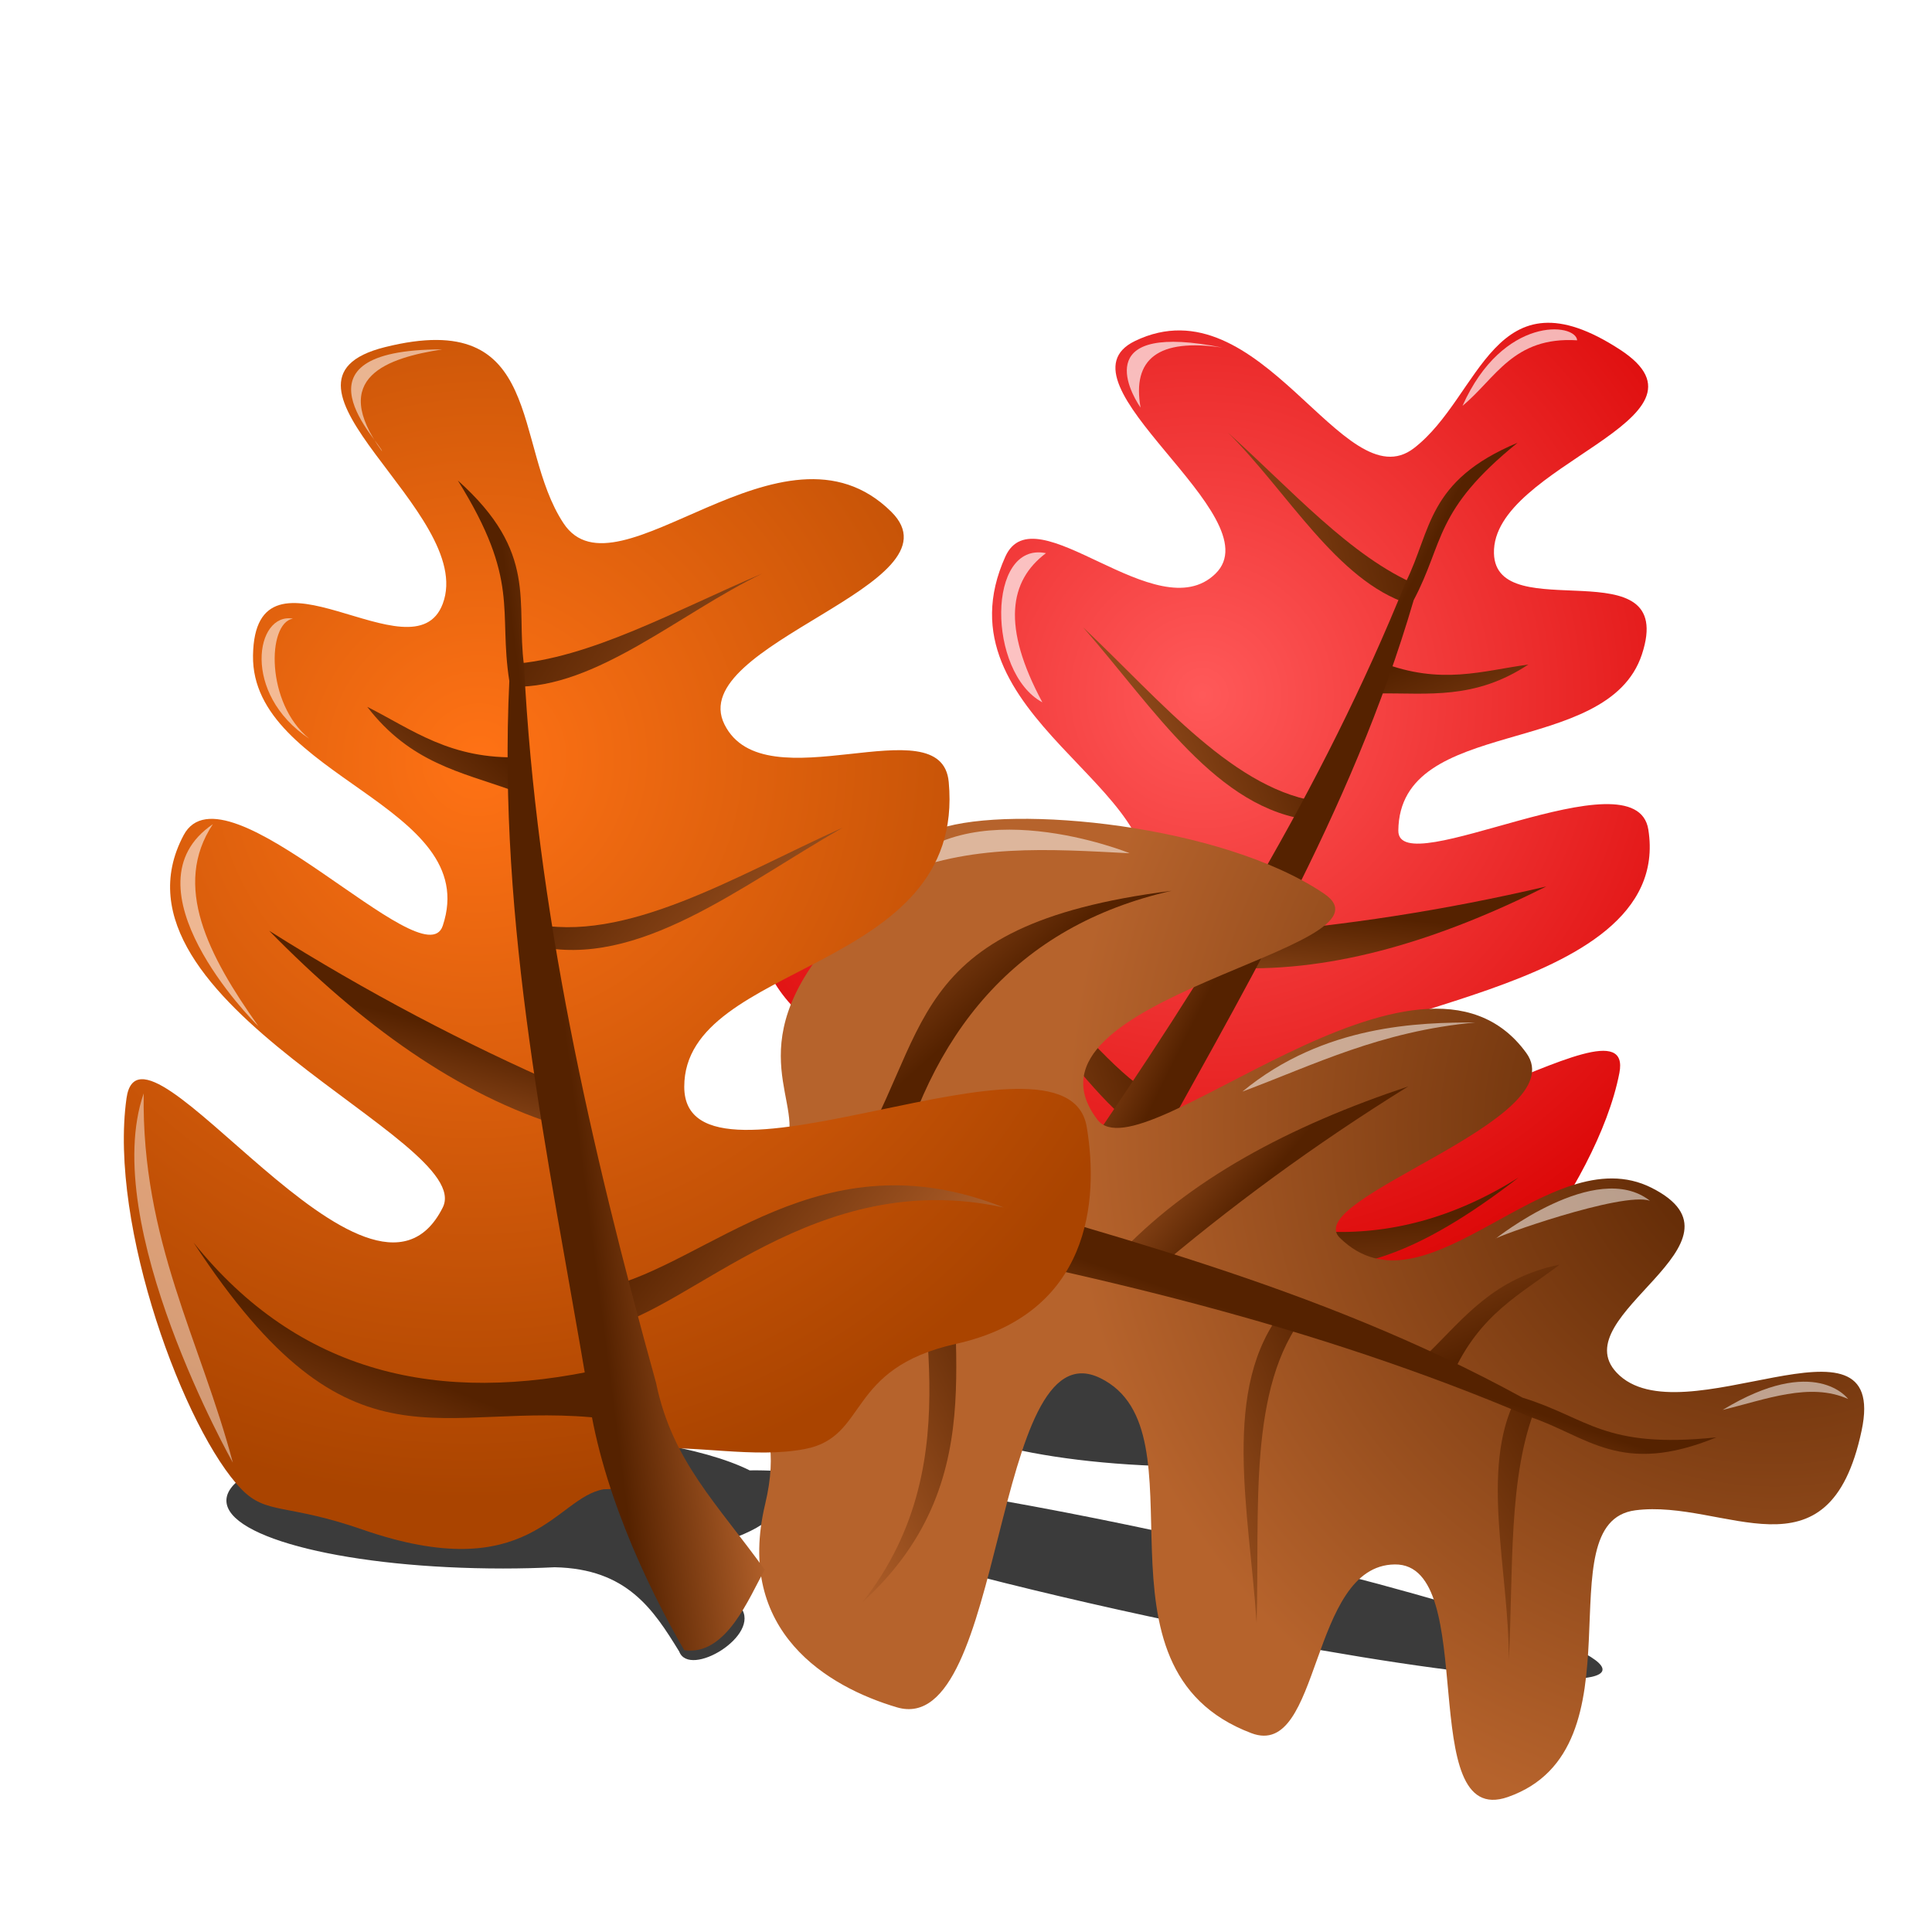 <?xml version="1.0" encoding="UTF-8" standalone="no"?>
<!-- Created with Inkscape (http://www.inkscape.org/) -->

<svg
   xmlns:dc="http://purl.org/dc/elements/1.1/"
   xmlns:cc="http://creativecommons.org/ns#"
   xmlns:rdf="http://www.w3.org/1999/02/22-rdf-syntax-ns#"
   xmlns:svg="http://www.w3.org/2000/svg"
   xmlns="http://www.w3.org/2000/svg"
   xmlns:xlink="http://www.w3.org/1999/xlink"
   xmlns:sodipodi="http://sodipodi.sourceforge.net/DTD/sodipodi-0.dtd"
   xmlns:inkscape="http://www.inkscape.org/namespaces/inkscape"
   id="svg1"
   sodipodi:version="0.32"
   inkscape:version="0.47 r22583"
   width="48"
   height="48"
   sodipodi:docname="thanksgiving02.svg"
   version="1.1"
   inkscape:export-filename="thanksgiving02.png"
   inkscape:export-xdpi="90"
   inkscape:export-ydpi="90">
  <defs
     id="defs3">
    <linearGradient
       id="linearGradient3274">
      <stop
         style="stop-color:#ff7215;stop-opacity:1;"
         offset="0"
         id="stop3276" />
      <stop
         style="stop-color:#aa4400;stop-opacity:1;"
         offset="1"
         id="stop3278" />
    </linearGradient>
    <linearGradient
       id="linearGradient3679">
      <stop
         id="stop3681"
         offset="0"
         style="stop-color:#552200;stop-opacity:1;" />
      <stop
         id="stop3683"
         offset="1"
         style="stop-color:#b6632c;stop-opacity:1;" />
    </linearGradient>
    <radialGradient
       inkscape:collect="always"
       xlink:href="#linearGradient3274"
       id="radialGradient3280"
       cx="11.434"
       cy="20.855"
       fx="11.434"
       fy="20.855"
       r="12.012"
       gradientTransform="matrix(1.22,0.9,-0.914,1.239,17,-17.255)"
       gradientUnits="userSpaceOnUse" />
    <linearGradient
       inkscape:collect="always"
       xlink:href="#linearGradient3679"
       id="linearGradient3284"
       x1="15.625"
       y1="37.938"
       x2="19"
       y2="37.5"
       gradientUnits="userSpaceOnUse" />
    <linearGradient
       inkscape:collect="always"
       xlink:href="#linearGradient3679"
       id="linearGradient3294"
       x1="15.247"
       y1="31.25"
       x2="21.036"
       y2="35.758"
       gradientUnits="userSpaceOnUse" />
    <linearGradient
       inkscape:collect="always"
       xlink:href="#linearGradient3679"
       id="linearGradient3296"
       x1="13.188"
       y1="22.082"
       x2="18.728"
       y2="26.944"
       gradientUnits="userSpaceOnUse" />
    <linearGradient
       inkscape:collect="always"
       xlink:href="#linearGradient3679"
       id="linearGradient3298"
       x1="12.688"
       y1="15.657"
       x2="19.91"
       y2="20.43"
       gradientUnits="userSpaceOnUse" />
    <linearGradient
       inkscape:collect="always"
       xlink:href="#linearGradient3679"
       id="linearGradient3300"
       x1="11.031"
       y1="17.562"
       x2="7.104"
       y2="22.041"
       gradientUnits="userSpaceOnUse" />
    <linearGradient
       inkscape:collect="always"
       xlink:href="#linearGradient3679"
       id="linearGradient3302"
       x1="11.284"
       y1="25.562"
       x2="10.344"
       y2="29.275"
       gradientUnits="userSpaceOnUse" />
    <linearGradient
       inkscape:collect="always"
       xlink:href="#linearGradient3679"
       id="linearGradient3304"
       x1="11.8"
       y1="34.742"
       x2="9.938"
       y2="39.338"
       gradientUnits="userSpaceOnUse" />
    <radialGradient
       inkscape:collect="always"
       xlink:href="#linearGradient3679"
       id="radialGradient3334"
       gradientUnits="userSpaceOnUse"
       gradientTransform="matrix(1.22,0.9,-0.914,1.239,17,-17.255)"
       cx="5.201"
       cy="21.576"
       fx="5.201"
       fy="21.576"
       r="12.012" />
    <linearGradient
       inkscape:collect="always"
       xlink:href="#linearGradient3679"
       id="linearGradient3336"
       gradientUnits="userSpaceOnUse"
       x1="11.8"
       y1="34.742"
       x2="9.938"
       y2="39.338" />
    <linearGradient
       inkscape:collect="always"
       xlink:href="#linearGradient3679"
       id="linearGradient3338"
       gradientUnits="userSpaceOnUse"
       x1="15.247"
       y1="31.25"
       x2="21.036"
       y2="35.758" />
    <linearGradient
       inkscape:collect="always"
       xlink:href="#linearGradient3679"
       id="linearGradient3340"
       gradientUnits="userSpaceOnUse"
       x1="11.284"
       y1="25.562"
       x2="10.344"
       y2="29.275" />
    <linearGradient
       inkscape:collect="always"
       xlink:href="#linearGradient3679"
       id="linearGradient3342"
       gradientUnits="userSpaceOnUse"
       x1="13.188"
       y1="22.082"
       x2="18.728"
       y2="26.944" />
    <linearGradient
       inkscape:collect="always"
       xlink:href="#linearGradient3679"
       id="linearGradient3344"
       gradientUnits="userSpaceOnUse"
       x1="11.031"
       y1="17.562"
       x2="7.104"
       y2="22.041" />
    <linearGradient
       inkscape:collect="always"
       xlink:href="#linearGradient3679"
       id="linearGradient3346"
       gradientUnits="userSpaceOnUse"
       x1="12.688"
       y1="15.657"
       x2="19.91"
       y2="20.43" />
    <linearGradient
       inkscape:collect="always"
       xlink:href="#linearGradient3679"
       id="linearGradient3348"
       gradientUnits="userSpaceOnUse"
       x1="15.625"
       y1="37.938"
       x2="19"
       y2="37.5" />
    <radialGradient
       inkscape:collect="always"
       xlink:href="#linearGradient3613"
       id="radialGradient3368"
       gradientUnits="userSpaceOnUse"
       gradientTransform="matrix(1.22,0.9,-0.914,1.239,17,-17.255)"
       cx="15.216"
       cy="20.019"
       fx="15.216"
       fy="20.019"
       r="12.012" />
    <linearGradient
       inkscape:collect="always"
       xlink:href="#linearGradient3679"
       id="linearGradient3370"
       gradientUnits="userSpaceOnUse"
       x1="11.8"
       y1="34.742"
       x2="9.938"
       y2="39.338" />
    <linearGradient
       inkscape:collect="always"
       xlink:href="#linearGradient3679"
       id="linearGradient3372"
       gradientUnits="userSpaceOnUse"
       x1="15.247"
       y1="31.25"
       x2="21.036"
       y2="35.758" />
    <linearGradient
       inkscape:collect="always"
       xlink:href="#linearGradient3679"
       id="linearGradient3374"
       gradientUnits="userSpaceOnUse"
       x1="11.284"
       y1="25.562"
       x2="10.344"
       y2="29.275" />
    <linearGradient
       inkscape:collect="always"
       xlink:href="#linearGradient3679"
       id="linearGradient3376"
       gradientUnits="userSpaceOnUse"
       x1="13.188"
       y1="22.082"
       x2="18.728"
       y2="26.944" />
    <linearGradient
       inkscape:collect="always"
       xlink:href="#linearGradient3679"
       id="linearGradient3378"
       gradientUnits="userSpaceOnUse"
       x1="11.031"
       y1="17.562"
       x2="7.104"
       y2="22.041" />
    <linearGradient
       inkscape:collect="always"
       xlink:href="#linearGradient3679"
       id="linearGradient3380"
       gradientUnits="userSpaceOnUse"
       x1="12.688"
       y1="15.657"
       x2="19.91"
       y2="20.43" />
    <linearGradient
       inkscape:collect="always"
       xlink:href="#linearGradient3679"
       id="linearGradient3382"
       gradientUnits="userSpaceOnUse"
       x1="15.625"
       y1="37.938"
       x2="19"
       y2="37.5" />
    <linearGradient
       id="linearGradient3613">
      <stop
         style="stop-color:#ff5959;stop-opacity:1;"
         offset="0"
         id="stop3615" />
      <stop
         style="stop-color:#d90000;stop-opacity:1;"
         offset="1"
         id="stop3617" />
    </linearGradient>
    <filter
       inkscape:collect="always"
       id="filter4470"
       x="-0.121"
       width="1.243"
       y="-0.539"
       height="2.078">
      <feGaussianBlur
         inkscape:collect="always"
         stdDeviation="0.158"
         id="feGaussianBlur4472" />
    </filter>
    <filter
       inkscape:collect="always"
       id="filter4474"
       x="-0.098"
       width="1.197"
       y="-0.302"
       height="1.604">
      <feGaussianBlur
         inkscape:collect="always"
         stdDeviation="0.158"
         id="feGaussianBlur4476" />
    </filter>
    <filter
       inkscape:collect="always"
       id="filter4478"
       x="-0.065"
       width="1.131"
       y="-0.22"
       height="1.441">
      <feGaussianBlur
         inkscape:collect="always"
         stdDeviation="0.158"
         id="feGaussianBlur4480" />
    </filter>
    <filter
       inkscape:collect="always"
       id="filter4482"
       x="-0.064"
       width="1.129"
       y="-0.322"
       height="1.644">
      <feGaussianBlur
         inkscape:collect="always"
         stdDeviation="0.158"
         id="feGaussianBlur4484" />
    </filter>
    <filter
       inkscape:collect="always"
       id="filter4510"
       x="-0.123"
       width="1.246"
       y="-0.185"
       height="1.369">
      <feGaussianBlur
         inkscape:collect="always"
         stdDeviation="0.146"
         id="feGaussianBlur4512" />
    </filter>
    <filter
       inkscape:collect="always"
       id="filter4514"
       x="-0.148"
       width="1.295"
       y="-0.214"
       height="1.429">
      <feGaussianBlur
         inkscape:collect="always"
         stdDeviation="0.146"
         id="feGaussianBlur4516" />
    </filter>
    <filter
       inkscape:collect="always"
       id="filter4518"
       x="-0.315"
       width="1.63"
       y="-0.094"
       height="1.188">
      <feGaussianBlur
         inkscape:collect="always"
         stdDeviation="0.146"
         id="feGaussianBlur4520" />
    </filter>
    <filter
       inkscape:collect="always"
       id="filter4554"
       x="-0.116"
       width="1.233"
       y="-0.104"
       height="1.208">
      <feGaussianBlur
         inkscape:collect="always"
         stdDeviation="0.109"
         id="feGaussianBlur4556" />
    </filter>
    <filter
       inkscape:collect="always"
       id="filter4558"
       x="-0.222"
       width="1.444"
       y="-0.088"
       height="1.176">
      <feGaussianBlur
         inkscape:collect="always"
         stdDeviation="0.109"
         id="feGaussianBlur4560" />
    </filter>
    <filter
       inkscape:collect="always"
       id="filter4562"
       x="-0.136"
       width="1.271"
       y="-0.052"
       height="1.105">
      <feGaussianBlur
         inkscape:collect="always"
         stdDeviation="0.109"
         id="feGaussianBlur4564" />
    </filter>
    <filter
       inkscape:collect="always"
       id="filter4566"
       x="-0.107"
       width="1.215"
       y="-0.029"
       height="1.057">
      <feGaussianBlur
         inkscape:collect="always"
         stdDeviation="0.109"
         id="feGaussianBlur4568" />
    </filter>
    <filter
       inkscape:collect="always"
       id="filter3688"
       x="-0.046"
       width="1.093"
       y="-0.182"
       height="1.363">
      <feGaussianBlur
         inkscape:collect="always"
         stdDeviation="0.66"
         id="feGaussianBlur3690" />
    </filter>
  </defs>
  <sodipodi:namedview
     id="base"
     pagecolor="#ffffff"
     bordercolor="#666666"
     borderopacity="1.0"
     inkscape:pageopacity="0.0"
     inkscape:pageshadow="2"
     inkscape:zoom="1"
     inkscape:cx="12.015979"
     inkscape:cy="20.068151"
     inkscape:window-width="1604"
     inkscape:window-height="974"
     inkscape:window-x="66"
     inkscape:window-y="24"
     showgrid="false"
     inkscape:window-maximized="0"
     inkscape:current-layer="svg1">
    <inkscape:grid
       type="xygrid"
       id="grid2861" />
  </sodipodi:namedview>
  <path
     style="fill:#000000;fill-opacity:0.769;fill-rule:evenodd;stroke:none;filter:url(#filter3688)"
     d="m 29.75,33 c -3.789,0 -6.844,0.777 -6.844,1.719 0,0.942 3.054,1.719 6.844,1.719 3.789,0 6.875,-0.777 6.875,-1.719 C 36.625,33.777 33.539,33 29.75,33 z M 12.5,35.562 c -3.789,0 -6.875,0.777 -6.875,1.719 0,0.942 3.086,1.688 6.875,1.688 0.441,0 0.863,-0.011 1.281,-0.031 1.803,0.036 2.457,1.058 3.094,2.094 0.252,0.672 2.046,-0.403 1.531,-1.094 -0.098,-0.132 -1.317,-0.652 -2.281,-1.219 1.565,-0.243 2.711,-0.629 3.094,-1.094 1.871,0.72 5.303,1.665 9.312,2.531 C 34.633,41.474 39.688,42.076 39.812,41.5 39.937,40.924 35.102,39.411 29,38.094 24.355,37.091 20.341,36.501 18.625,36.531 17.505,35.968 15.2,35.562 12.5,35.562 z"
     id="path3681"
     sodipodi:nodetypes="csssccssccsccssscc" />
  <g
     transform="matrix(-0.861,-0.297,-0.297,0.861,51.043,4.1)"
     id="g3350">
    <path
       sodipodi:nodetypes="cssssssssssssssssscc"
       id="path3352"
       d="M 15,37 C 13.799,37.202 13.173,39.448 9,38 7.111,37.344 6.625,37.642 6,37 4.601,35.562 2.696,30.461 3.143,27.286 3.504,24.721 9.204,33.588 11,30 11.844,28.313 2.345,24.917 4.562,20.75 5.58,18.837 10.54,24.381 11,23 12,20 6.241,19.302 6.286,16.286 6.333,13.144 10.279,16.924 11,15 11.85,12.733 6.162,9.475 9.562,8.625 c 4,-1 3.156,2.433 4.438,4.375 1.331,2.017 5.441,-2.959 8.143,-0.286 C 23.984,14.536 17,16 18,18 c 1,2 5.392,-0.517 5.571,1.429 C 24.012,24.197 17,23.857 17,27 c 0,3.143 9.513,-1.921 10,1 0.305,1.828 0.09,4.645 -3.249,5.388 C 21,34 21.589,35.695 20,36 c -1.269,0.244 -2.722,-0.111 -4,0 -1.438,0.133 0.443,0.99 -1,1 z"
       style="color:#000000;fill:url(#radialGradient3368);fill-opacity:1;stroke:none;stroke-width:1px;marker:none;visibility:visible;display:inline;overflow:visible;enable-background:accumulate" />
    <path
       sodipodi:nodetypes="cccc"
       id="path3354"
       d="M 15.062,35.25 C 10.914,34.748 8.75,36.889 4.812,30.875 7.416,34.117 10.897,34.921 15,34 l 0.062,1.25 z"
       style="color:#000000;fill:url(#linearGradient3370);fill-opacity:1;stroke:none;stroke-width:1px;marker:none;visibility:visible;display:inline;overflow:visible;enable-background:accumulate" />
    <path
       sodipodi:nodetypes="cccc"
       id="path3356"
       d="m 15,32 c 2.603,-0.586 5.38,-3.822 9.938,-2 C 20.25,28.976 17.188,32.544 15,33 l 0.062,-1.312"
       style="color:#000000;fill:url(#linearGradient3372);fill-opacity:1;stroke:none;stroke-width:1px;marker:none;visibility:visible;display:inline;overflow:visible;enable-background:accumulate" />
    <path
       sodipodi:nodetypes="cccc"
       id="path3358"
       d="M 6.688,23.125 C 8.964,25.449 11.371,27.206 14,28 c 0,0 0,-1 0,-1 -2.438,-1.064 -4.875,-2.339 -7.312,-3.875 z"
       style="color:#000000;fill:url(#linearGradient3374);fill-opacity:1;stroke:none;stroke-width:1px;marker:none;visibility:visible;display:inline;overflow:visible;enable-background:accumulate" />
    <path
       sodipodi:nodetypes="cccc"
       id="path3360"
       d="m 13.312,23.5 c 2.542,0.586 5.083,-1.486 7.625,-2.938 -2.658,1.2 -5.407,2.903 -7.75,2.375 l 0.125,0.562 z"
       style="color:#000000;fill:url(#linearGradient3376);fill-opacity:1;stroke:none;stroke-width:1px;marker:none;visibility:visible;display:inline;overflow:visible;enable-background:accumulate" />
    <path
       sodipodi:nodetypes="cccc"
       id="path3362"
       d="m 9.125,17.562 c 1.07,1.392 2.334,1.622 3.562,2.062 l 0.25,-0.812 c -1.751,0.064 -2.689,-0.686 -3.812,-1.25 z"
       style="color:#000000;fill:url(#linearGradient3378);fill-opacity:1;stroke:none;stroke-width:1px;marker:none;visibility:visible;display:inline;overflow:visible;enable-background:accumulate" />
    <path
       sodipodi:nodetypes="cccc"
       id="path3364"
       d="m 12.688,16.5 c 1.958,-0.125 4.138,-1.356 6.25,-2.25 -2.062,0.993 -4.125,2.854 -6.188,2.812 L 12.688,16.5 z"
       style="color:#000000;fill:url(#linearGradient3380);fill-opacity:1;stroke:none;stroke-width:1px;marker:none;visibility:visible;display:inline;overflow:visible;enable-background:accumulate" />
    <path
       sodipodi:nodetypes="cccccccc"
       id="path3366"
       d="M 17,41 C 16.073,39.403 14.882,36.886 14.595,34.489 13.619,28.715 12.362,23.011 12.654,16.92 12.377,15.152 12.933,14.437 11.375,11.938 c 2.009,1.794 1.436,3.021 1.644,4.598 0.306,6.038 1.65,11.945 3.28,17.818 C 16.699,36.302 17.822,37.362 19,39 c -0.388,0.681 -0.949,2.147 -2,2 z"
       style="color:#000000;fill:url(#linearGradient3382);fill-opacity:1;stroke:none;stroke-width:1px;marker:none;visibility:visible;display:inline;overflow:visible;enable-background:accumulate" />
  </g>
  <g
     id="g3316"
     transform="matrix(-0.419,0.86,-0.86,-0.419,57.676,30.93)">
    <path
       style="color:#000000;fill:url(#radialGradient3334);fill-opacity:1;stroke:none;stroke-width:1px;marker:none;visibility:visible;display:inline;overflow:visible;enable-background:accumulate"
       d="M 15,37 C 13.799,37.202 13.173,39.448 9,38 7.111,37.344 6.625,37.642 6,37 4.601,35.562 2.696,30.461 3.143,27.286 3.504,24.721 9.204,33.588 11,30 11.844,28.313 2.345,24.917 4.562,20.75 5.58,18.837 10.54,24.381 11,23 12,20 6.241,19.302 6.286,16.286 6.333,13.144 10.279,16.924 11,15 11.85,12.733 6.162,9.475 9.562,8.625 c 4,-1 3.156,2.433 4.438,4.375 1.331,2.017 5.441,-2.959 8.143,-0.286 C 23.984,14.536 17,16 18,18 c 1,2 5.392,-0.517 5.571,1.429 C 24.012,24.197 17,23.857 17,27 c 0,3.143 9.513,-1.921 10,1 0.305,1.828 0.09,4.645 -3.249,5.388 C 21,34 21.589,35.695 20,36 c -1.269,0.244 -2.722,-0.111 -4,0 -1.438,0.133 0.443,0.99 -1,1 z"
       id="path3318"
       sodipodi:nodetypes="cssssssssssssssssscc" />
    <path
       style="color:#000000;fill:url(#linearGradient3336);fill-opacity:1;stroke:none;stroke-width:1px;marker:none;visibility:visible;display:inline;overflow:visible;enable-background:accumulate"
       d="M 15.062,35.25 C 10.914,34.748 8.75,36.889 4.812,30.875 7.416,34.117 10.897,34.921 15,34 l 0.062,1.25 z"
       id="path3320"
       sodipodi:nodetypes="cccc" />
    <path
       style="color:#000000;fill:url(#linearGradient3338);fill-opacity:1;stroke:none;stroke-width:1px;marker:none;visibility:visible;display:inline;overflow:visible;enable-background:accumulate"
       d="m 15,32 c 2.603,-0.586 5.38,-3.822 9.938,-2 C 20.25,28.976 17.188,32.544 15,33 l 0.062,-1.312"
       id="path3322"
       sodipodi:nodetypes="cccc" />
    <path
       style="color:#000000;fill:url(#linearGradient3340);fill-opacity:1;stroke:none;stroke-width:1px;marker:none;visibility:visible;display:inline;overflow:visible;enable-background:accumulate"
       d="M 6.688,23.125 C 8.964,25.449 11.371,27.206 14,28 c 0,0 0,-1 0,-1 -2.438,-1.064 -4.875,-2.339 -7.312,-3.875 z"
       id="path3324"
       sodipodi:nodetypes="cccc" />
    <path
       style="color:#000000;fill:url(#linearGradient3342);fill-opacity:1;stroke:none;stroke-width:1px;marker:none;visibility:visible;display:inline;overflow:visible;enable-background:accumulate"
       d="m 13.312,23.5 c 2.542,0.586 5.083,-1.486 7.625,-2.938 -2.658,1.2 -5.407,2.903 -7.75,2.375 l 0.125,0.562 z"
       id="path3326"
       sodipodi:nodetypes="cccc" />
    <path
       style="color:#000000;fill:url(#linearGradient3344);fill-opacity:1;stroke:none;stroke-width:1px;marker:none;visibility:visible;display:inline;overflow:visible;enable-background:accumulate"
       d="m 9.125,17.562 c 1.07,1.392 2.334,1.622 3.562,2.062 l 0.25,-0.812 c -1.751,0.064 -2.689,-0.686 -3.812,-1.25 z"
       id="path3328"
       sodipodi:nodetypes="cccc" />
    <path
       style="color:#000000;fill:url(#linearGradient3346);fill-opacity:1;stroke:none;stroke-width:1px;marker:none;visibility:visible;display:inline;overflow:visible;enable-background:accumulate"
       d="m 12.688,16.5 c 1.958,-0.125 4.138,-1.356 6.25,-2.25 -2.062,0.993 -4.125,2.854 -6.188,2.812 L 12.688,16.5 z"
       id="path3330"
       sodipodi:nodetypes="cccc" />
    <path
       style="color:#000000;fill:url(#linearGradient3348);fill-opacity:1;stroke:none;stroke-width:1px;marker:none;visibility:visible;display:inline;overflow:visible;enable-background:accumulate"
       d="M 17,41 C 16.073,39.403 14.882,36.886 14.595,34.489 13.619,28.715 12.362,23.011 12.654,16.92 12.377,15.152 12.933,14.437 11.375,11.938 c 2.009,1.794 1.436,3.021 1.644,4.598 0.306,6.038 1.65,11.945 3.28,17.818 C 16.699,36.302 17.822,37.362 19,39 c -0.388,0.681 -0.949,2.147 -2,2 z"
       id="path3332"
       sodipodi:nodetypes="cccccccc" />
  </g>
  <path
     style="color:#000000;fill:#ffffff;stroke:none;stroke-width:1px;marker:none;visibility:visible;display:inline;overflow:visible;enable-background:accumulate;filter:url(#filter4482);fill-opacity:0.531"
     d="m 22.191,21.787 c 1.879,-0.834 3.879,-0.691 5.875,-0.588 -0.01,-0.01 -4.086,-1.645 -5.875,0.588 z"
     id="path4440"
     sodipodi:nodetypes="ccc" />
  <g
     id="g3306">
    <path
       sodipodi:nodetypes="cssssssssssssssssscc"
       id="path2886"
       d="M 15,37 C 13.799,37.202 13.173,39.448 9,38 7.111,37.344 6.625,37.642 6,37 4.601,35.562 2.696,30.461 3.143,27.286 3.504,24.721 9.204,33.588 11,30 11.844,28.313 2.345,24.917 4.562,20.75 5.58,18.837 10.54,24.381 11,23 12,20 6.241,19.302 6.286,16.286 6.333,13.144 10.279,16.924 11,15 11.85,12.733 6.162,9.475 9.562,8.625 c 4,-1 3.156,2.433 4.438,4.375 1.331,2.017 5.441,-2.959 8.143,-0.286 C 23.984,14.536 17,16 18,18 c 1,2 5.392,-0.517 5.571,1.429 C 24.012,24.197 17,23.857 17,27 c 0,3.143 9.513,-1.921 10,1 0.305,1.828 0.09,4.645 -3.249,5.388 C 21,34 21.589,35.695 20,36 c -1.269,0.244 -2.722,-0.111 -4,0 -1.438,0.133 0.443,0.99 -1,1 z"
       style="color:#000000;fill:url(#radialGradient3280);stroke:none;stroke-width:1px;marker:none;visibility:visible;display:inline;overflow:visible;enable-background:accumulate;fill-opacity:1" />
    <path
       sodipodi:nodetypes="cccc"
       id="path2900"
       d="M 15.062,35.25 C 10.914,34.748 8.75,36.889 4.812,30.875 7.416,34.117 10.897,34.921 15,34 l 0.062,1.25 z"
       style="color:#000000;fill:url(#linearGradient3304);stroke:none;stroke-width:1px;stroke-linecap:butt;stroke-linejoin:miter;stroke-miterlimit:4;stroke-opacity:1;stroke-dasharray:none;stroke-dashoffset:0;marker:none;visibility:visible;display:inline;overflow:visible;enable-background:accumulate;fill-opacity:1" />
    <path
       sodipodi:nodetypes="cccc"
       id="path2902"
       d="m 15,32 c 2.603,-0.586 5.38,-3.822 9.938,-2 C 20.25,28.976 17.188,32.544 15,33 l 0.062,-1.312"
       style="color:#000000;fill:url(#linearGradient3294);stroke:none;stroke-width:1px;stroke-linecap:butt;stroke-linejoin:miter;stroke-miterlimit:4;stroke-opacity:1;stroke-dasharray:none;stroke-dashoffset:0;marker:none;visibility:visible;display:inline;overflow:visible;enable-background:accumulate;fill-opacity:1" />
    <path
       sodipodi:nodetypes="cccc"
       id="path2904"
       d="M 6.688,23.125 C 8.964,25.449 11.371,27.206 14,28 c 0,0 0,-1 0,-1 -2.438,-1.064 -4.875,-2.339 -7.312,-3.875 z"
       style="color:#000000;fill:url(#linearGradient3302);stroke:none;stroke-width:1px;stroke-linecap:butt;stroke-linejoin:miter;stroke-miterlimit:4;stroke-opacity:1;stroke-dasharray:none;stroke-dashoffset:0;marker:none;visibility:visible;display:inline;overflow:visible;enable-background:accumulate;fill-opacity:1" />
    <path
       sodipodi:nodetypes="cccc"
       id="path2906"
       d="m 13.312,23.5 c 2.542,0.586 5.083,-1.486 7.625,-2.938 -2.658,1.2 -5.407,2.903 -7.75,2.375 l 0.125,0.562 z"
       style="color:#000000;fill:url(#linearGradient3296);stroke:none;stroke-width:1px;stroke-linecap:butt;stroke-linejoin:miter;stroke-miterlimit:4;stroke-opacity:1;stroke-dasharray:none;stroke-dashoffset:0;marker:none;visibility:visible;display:inline;overflow:visible;enable-background:accumulate;fill-opacity:1" />
    <path
       sodipodi:nodetypes="cccc"
       id="path2908"
       d="m 9.125,17.562 c 1.07,1.392 2.334,1.622 3.562,2.062 l 0.25,-0.812 c -1.751,0.064 -2.689,-0.686 -3.812,-1.25 z"
       style="color:#000000;fill:url(#linearGradient3300);fill-opacity:1;stroke:none;stroke-width:1px;marker:none;visibility:visible;display:inline;overflow:visible;enable-background:accumulate" />
    <path
       sodipodi:nodetypes="cccc"
       id="path2910"
       d="m 12.688,16.5 c 1.958,-0.125 4.138,-1.356 6.25,-2.25 -2.062,0.993 -4.125,2.854 -6.188,2.812 L 12.688,16.5 z"
       style="color:#000000;fill:url(#linearGradient3298);stroke:none;stroke-width:1px;stroke-linecap:butt;stroke-linejoin:miter;stroke-miterlimit:4;stroke-opacity:1;stroke-dasharray:none;stroke-dashoffset:0;marker:none;visibility:visible;display:inline;overflow:visible;enable-background:accumulate;fill-opacity:1" />
    <path
       sodipodi:nodetypes="cccccccc"
       id="path2890"
       d="M 17,41 C 16.073,39.403 14.882,36.886 14.595,34.489 13.619,28.715 12.362,23.011 12.654,16.92 12.377,15.152 12.933,14.437 11.375,11.938 c 2.009,1.794 1.436,3.021 1.644,4.598 0.306,6.038 1.65,11.945 3.28,17.818 C 16.699,36.302 17.822,37.362 19,39 c -0.388,0.681 -0.949,2.147 -2,2 z"
       style="color:#000000;fill:url(#linearGradient3284);stroke:none;stroke-width:1px;stroke-linecap:butt;stroke-linejoin:miter;stroke-miterlimit:4;stroke-opacity:1;stroke-dasharray:none;stroke-dashoffset:0;marker:none;visibility:visible;display:inline;overflow:visible;enable-background:accumulate;fill-opacity:1" />
  </g>
  <path
     style="color:#000000;fill:#ffffff;stroke:none;stroke-width:1px;stroke-linecap:butt;stroke-linejoin:miter;stroke-miterlimit:4;stroke-opacity:1;stroke-dasharray:none;stroke-dashoffset:0;marker:none;visibility:visible;display:inline;overflow:visible;enable-background:accumulate;filter:url(#filter4566);fill-opacity:0.46"
     d="m 3.57,27.165 c -0.058,3.655 1.418,6.16 2.215,9.174 0,0 -3.344,-5.92 -2.215,-9.174 z"
     id="path4428"
     sodipodi:nodetypes="ccc" />
  <path
     style="color:#000000;fill:#ffffff;stroke:none;stroke-width:1px;stroke-linecap:butt;stroke-linejoin:miter;stroke-miterlimit:4;stroke-opacity:1;stroke-dasharray:none;stroke-dashoffset:0;marker:none;visibility:visible;display:inline;overflow:visible;enable-background:accumulate;filter:url(#filter4562);fill-opacity:0.554"
     d="M 5.288,20.477 C 4.275,22.002 5.166,23.729 6.418,25.493 6.243,25.341 3.019,22.017 5.288,20.477 z"
     id="path4430"
     sodipodi:nodetypes="ccc" />
  <path
     style="color:#000000;fill:#ffffff;stroke:none;stroke-width:1px;stroke-linecap:butt;stroke-linejoin:miter;stroke-miterlimit:4;stroke-opacity:1;stroke-dasharray:none;stroke-dashoffset:0;marker:none;visibility:visible;display:inline;overflow:visible;enable-background:accumulate;filter:url(#filter4558);fill-opacity:0.554"
     d="M 7.276,15.37 C 6.632,15.483 6.6,17.475 7.683,18.352 5.995,17.235 6.35,15.208 7.276,15.37 z"
     id="path4432"
     sodipodi:nodetypes="ccc" />
  <path
     style="color:#000000;fill:#ffffff;stroke:none;stroke-width:1px;stroke-linecap:butt;stroke-linejoin:miter;stroke-miterlimit:4;stroke-opacity:1;stroke-dasharray:none;stroke-dashoffset:0;marker:none;visibility:visible;display:inline;overflow:visible;enable-background:accumulate;filter:url(#filter4554);fill-opacity:0.554"
     d="M 10.982,8.681 C 9.651,8.89 8.144,9.361 9.491,11.212 c 0,-0.181 -2.486,-2.531 1.491,-2.531 z"
     id="path4434"
     sodipodi:nodetypes="ccc" />
  <path
     style="color:#000000;fill:#ffffff;stroke:none;stroke-width:1px;stroke-linecap:butt;stroke-linejoin:miter;stroke-miterlimit:4;stroke-opacity:1;stroke-dasharray:none;stroke-dashoffset:0;marker:none;visibility:visible;display:inline;overflow:visible;enable-background:accumulate;filter:url(#filter4478);fill-opacity:0.531"
     d="m 30.868,27.12 c 1.802,-0.673 3.418,-1.496 5.785,-1.717 -1.374,0 -3.761,0.045 -5.785,1.717 z"
     id="path4442"
     sodipodi:nodetypes="ccc" />
  <path
     style="color:#000000;fill:#ffffff;stroke:none;stroke-width:1px;stroke-linecap:butt;stroke-linejoin:miter;stroke-miterlimit:4;stroke-opacity:1;stroke-dasharray:none;stroke-dashoffset:0;marker:none;visibility:visible;display:inline;overflow:visible;enable-background:accumulate;filter:url(#filter4474);fill-opacity:0.531"
     d="m 37.15,30.781 c 0,0 2.502,-1.995 3.842,-0.949 -0.69,-0.234 -3.89,0.91 -3.842,0.949 z"
     id="path4444"
     sodipodi:nodetypes="ccc" />
  <path
     style="color:#000000;fill:#ffffff;stroke:none;stroke-width:1px;stroke-linecap:butt;stroke-linejoin:miter;stroke-miterlimit:4;stroke-opacity:1;stroke-dasharray:none;stroke-dashoffset:0;marker:none;visibility:visible;display:inline;overflow:visible;enable-background:accumulate;filter:url(#filter4470);fill-opacity:0.531"
     d="m 42.799,35.029 c 1.067,-0.258 2.165,-0.697 3.118,-0.271 0,0 -0.814,-1.13 -3.118,0.271 z"
     id="path4446"
     sodipodi:nodetypes="ccc" />
  <path
     style="color:#000000;fill:#ffffff;stroke:none;stroke-width:1px;stroke-linecap:butt;stroke-linejoin:miter;stroke-miterlimit:4;stroke-opacity:1;stroke-dasharray:none;stroke-dashoffset:0;marker:none;visibility:visible;display:inline;overflow:visible;enable-background:accumulate;filter:url(#filter4518);fill-opacity:0.683"
     d="m 25.987,13.743 c -0.911,0.685 -1.105,1.818 -0.09,3.706 -1.371,-0.738 -1.386,-4.007 0.09,-3.706 z"
     id="path4448"
     sodipodi:nodetypes="ccc" />
  <path
     style="color:#000000;fill:#ffffff;stroke:none;stroke-width:1px;stroke-linecap:butt;stroke-linejoin:miter;stroke-miterlimit:4;stroke-opacity:1;stroke-dasharray:none;stroke-dashoffset:0;marker:none;visibility:visible;display:inline;overflow:visible;enable-background:accumulate;filter:url(#filter4514);fill-opacity:0.683"
     d="M 30.371,8.636 C 28.777,8.4 28.123,8.916 28.337,10.127 28.013,9.655 27.184,7.998 30.371,8.636 z"
     id="path4450"
     sodipodi:nodetypes="ccc" />
  <path
     style="color:#000000;fill:#ffffff;stroke:none;stroke-width:1px;stroke-linecap:butt;stroke-linejoin:miter;stroke-miterlimit:4;stroke-opacity:1;stroke-dasharray:none;stroke-dashoffset:0;marker:none;visibility:visible;display:inline;overflow:visible;enable-background:accumulate;filter:url(#filter4510);fill-opacity:0.683"
     d="M 36.336,10.082 C 37.156,9.409 37.593,8.355 39.184,8.455 39.15,8.018 37.339,7.836 36.336,10.082 z"
     id="path4452"
     sodipodi:nodetypes="ccc" />
</svg>
